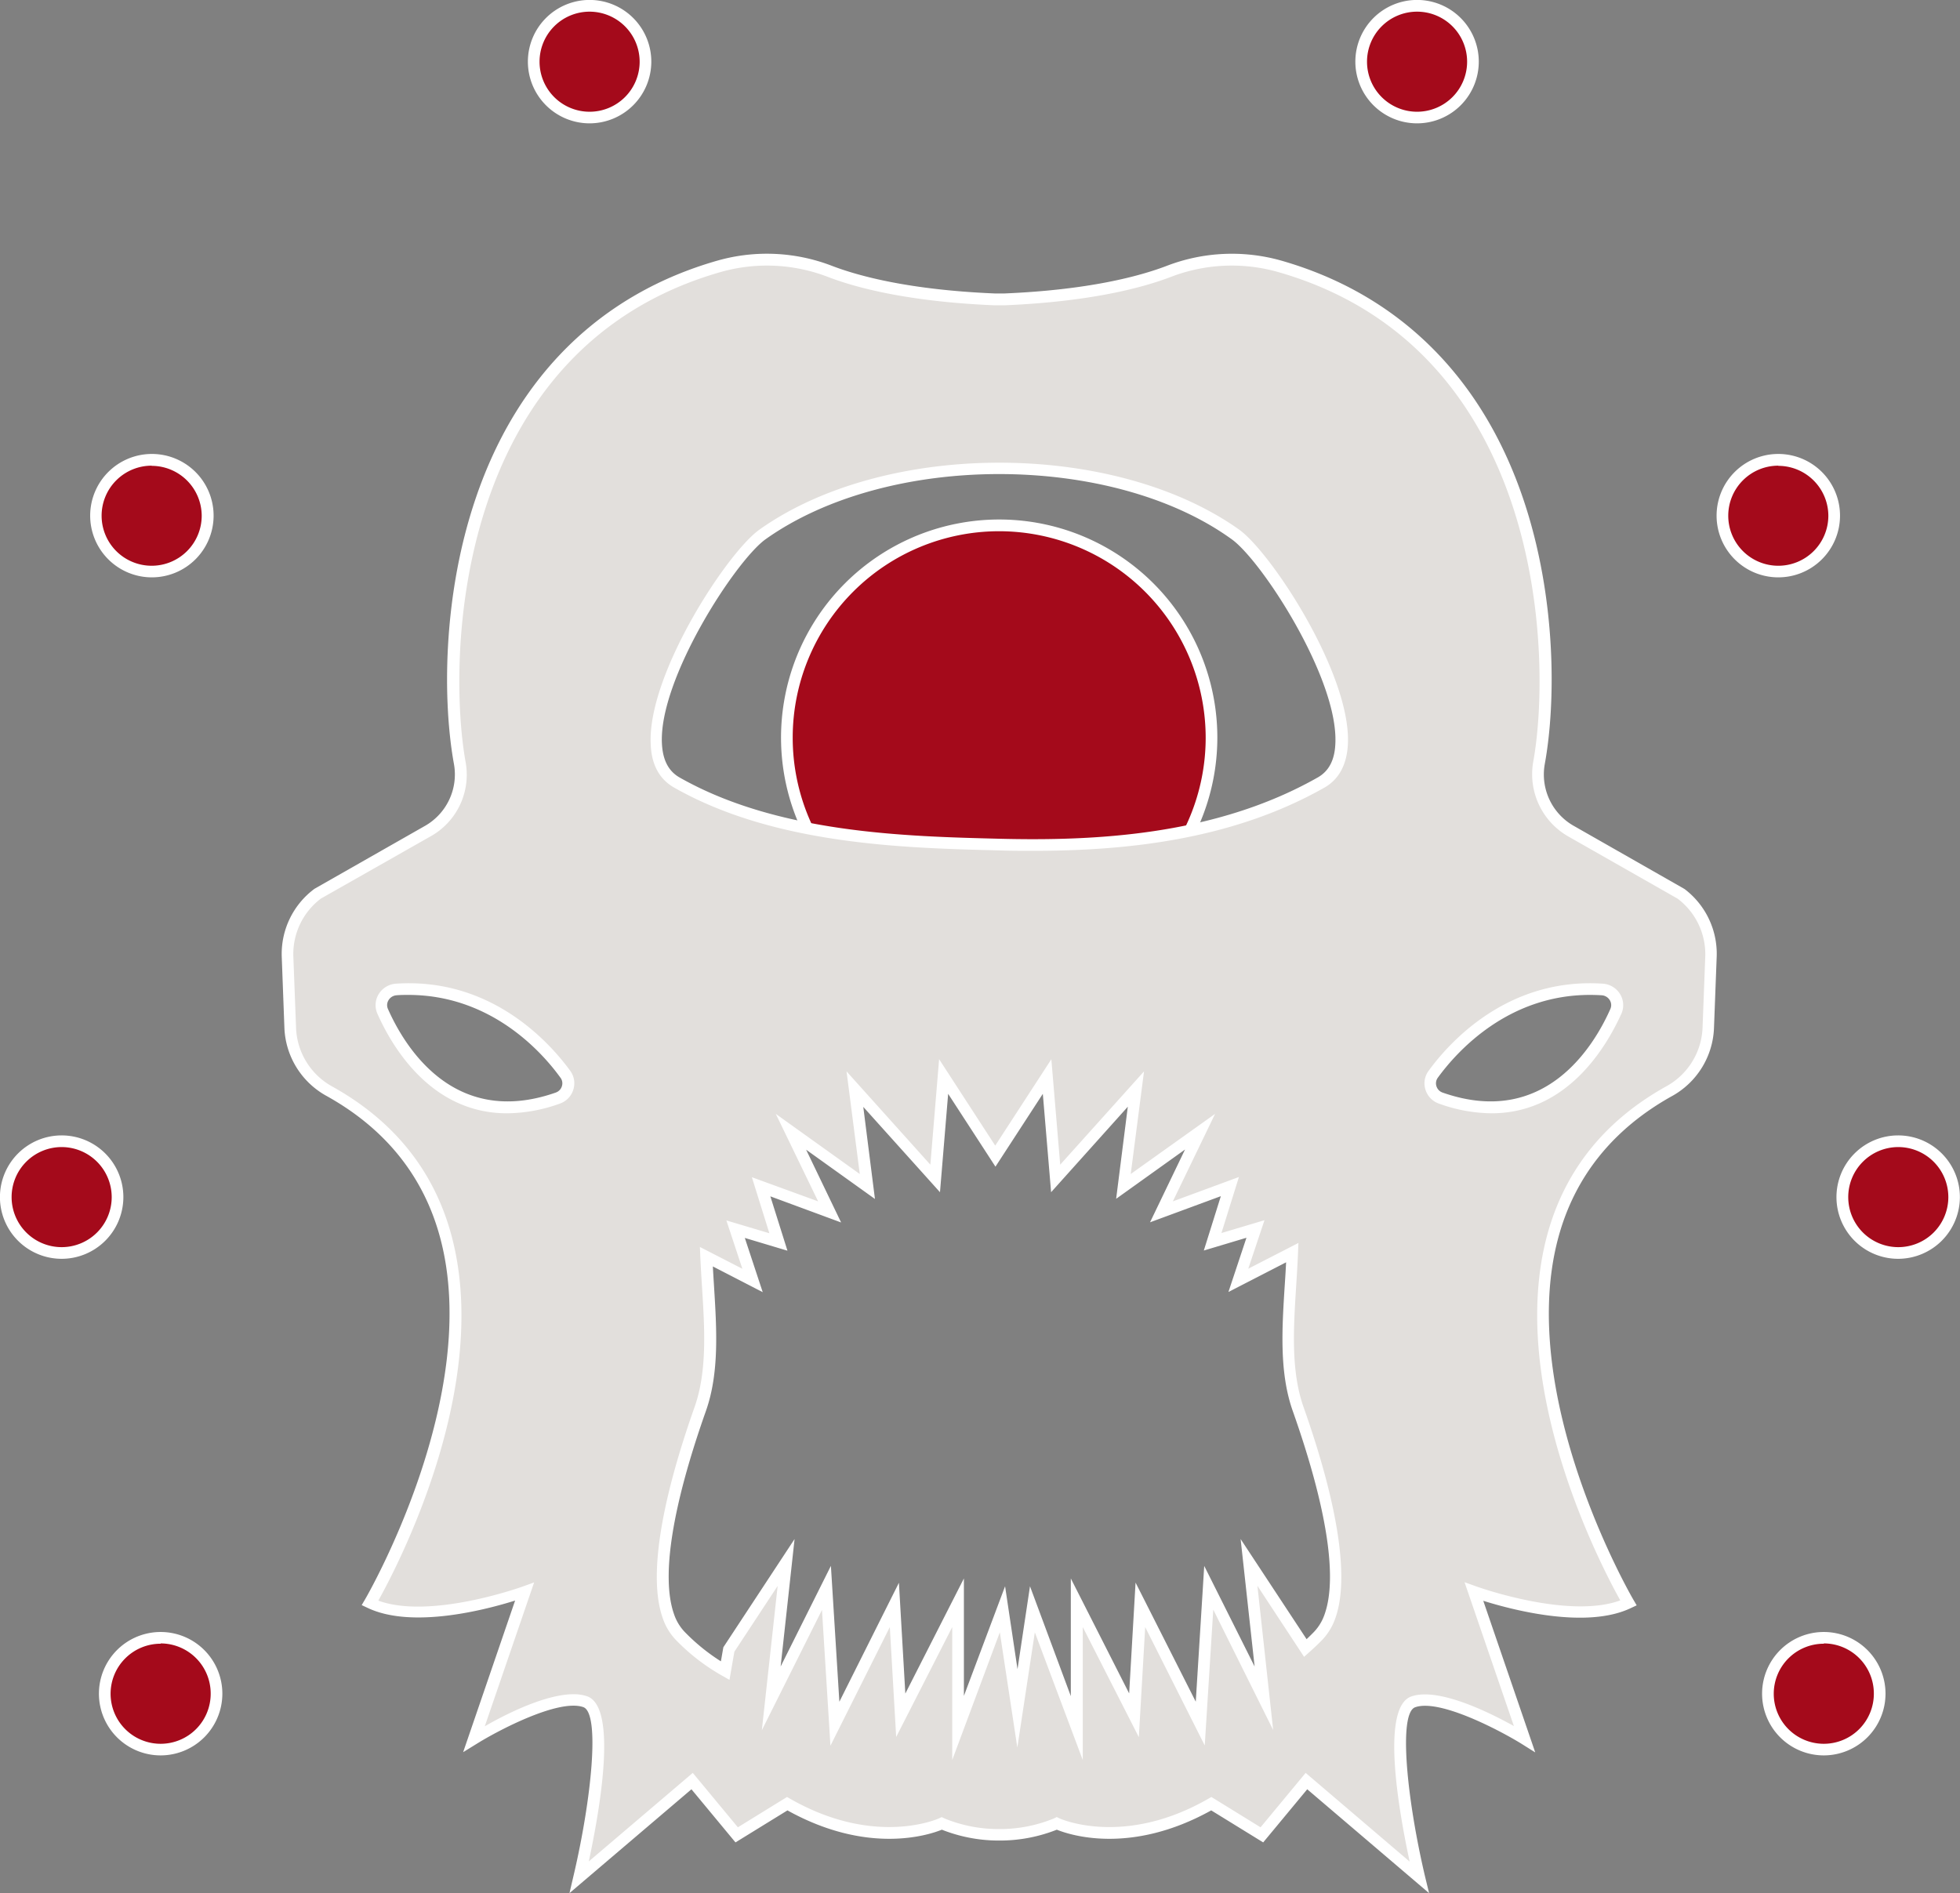 <svg xmlns="http://www.w3.org/2000/svg" viewBox="0 0 336.02 324.62"><rect x="0" y="0" width="336.02" height="324.62" fill="#808080" stroke="none"/><title>Death-Tyrant_1</title><g id="aad9dddf-dcab-4555-bc5c-d78327aca8af" data-name="Layer 2"><g id="a0dbfe1d-4c54-47f0-8327-c9358b76c6c3" data-name="Layer 1"><circle cx="171.31" cy="126.49" r="36.4" style="fill:#a40a1b"/><path d="M171.3,163.88a37.4,37.4,0,1,1,37.4-37.39A37.43,37.43,0,0,1,171.3,163.88Zm0-72.79a35.4,35.4,0,1,0,35.4,35.4A35.44,35.44,0,0,0,171.3,91.09Z" style="fill:#fff"/><circle cx="26.04" cy="88.45" r="9.58" style="fill:#a40a1b"/><path d="M26,99A10.58,10.58,0,1,1,36.62,88.45,10.59,10.59,0,0,1,26,99Zm0-19.15a8.58,8.58,0,1,0,8.58,8.57A8.59,8.59,0,0,0,26,79.88Z" style="fill:#fff"/><circle cx="101.09" cy="10.58" r="9.58" style="fill:#a40a1b"/><path d="M101.09,21.15a10.58,10.58,0,1,1,10.57-10.57A10.59,10.59,0,0,1,101.09,21.15Zm0-19.15a8.58,8.58,0,1,0,8.57,8.58A8.59,8.59,0,0,0,101.09,2Z" style="fill:#fff"/><circle cx="304.88" cy="88.45" r="9.58" style="fill:#a40a1b"/><path d="M304.88,99a10.58,10.58,0,1,1,10.57-10.58A10.58,10.58,0,0,1,304.88,99Zm0-19.15a8.58,8.58,0,1,0,8.57,8.57A8.59,8.59,0,0,0,304.88,79.88Z" style="fill:#fff"/><circle cx="27.54" cy="290.38" r="9.58" style="fill:#a40a1b"/><path d="M27.54,301a10.58,10.58,0,1,1,10.58-10.57A10.59,10.59,0,0,1,27.54,301Zm0-19.15a8.58,8.58,0,1,0,8.58,8.58A8.59,8.59,0,0,0,27.54,281.8Z" style="fill:#fff"/><circle cx="312.67" cy="290.38" r="9.58" style="fill:#a40a1b"/><path d="M312.67,301a10.58,10.58,0,1,1,10.58-10.57A10.59,10.59,0,0,1,312.67,301Zm0-19.15a8.58,8.58,0,1,0,8.58,8.58A8.59,8.59,0,0,0,312.67,281.8Z" style="fill:#fff"/><circle cx="10.58" cy="205.27" r="9.58" style="fill:#a40a1b"/><path d="M10.58,215.85a10.58,10.58,0,1,1,10.57-10.58A10.59,10.59,0,0,1,10.58,215.85Zm0-19.16a8.58,8.58,0,1,0,8.57,8.58A8.59,8.59,0,0,0,10.58,196.69Z" style="fill:#fff"/><circle cx="325.44" cy="205.27" r="9.58" style="fill:#a40a1b"/><path d="M325.44,215.85A10.58,10.58,0,1,1,336,205.27,10.6,10.6,0,0,1,325.44,215.85Zm0-19.16a8.58,8.58,0,1,0,8.58,8.58A8.59,8.59,0,0,0,325.44,196.69Z" style="fill:#fff"/><circle cx="242.94" cy="10.58" r="9.58" style="fill:#a40a1b"/><path d="M242.94,21.15a10.58,10.58,0,1,1,10.58-10.57A10.58,10.58,0,0,1,242.94,21.15Zm0-19.15a8.58,8.58,0,1,0,8.58,8.58A8.58,8.58,0,0,0,242.94,2Z" style="fill:#fff"/><path d="M288.13,153.26,269.41,142.6a11.21,11.21,0,0,1-5.62-11.71c3.62-19.73,1.39-72.16-44.52-85.23a29.87,29.87,0,0,0-18.84.86c-5.19,2-14.06,4.23-28.27,4.83h-1.71c-14.21-.6-23.08-2.84-28.27-4.83a29.87,29.87,0,0,0-18.84-.86c-45.91,13.07-48.14,65.5-44.52,85.23A11.21,11.21,0,0,1,73.2,142.6L54.48,153.26A12.85,12.85,0,0,0,49.3,164l.47,12.36a13,13,0,0,0,6.78,10.81c44.05,24.59,6.89,87.71,6.89,87.71,9.16,4.38,26.47-1.94,26.47-1.94l-8.65,25.23s13.45-8.31,19-6.36-1,30.08-1,30.08l19.35-16.49,7.64,9.22,8.66-5.34c15.27,8.74,26.48,3.39,26.48,3.39l.1,0,.12.06a25.59,25.59,0,0,0,9.21,1.85,3.46,3.46,0,0,0,.45,0,3.24,3.24,0,0,0,.44,0,25.59,25.59,0,0,0,9.21-1.85l.12-.06.1,0s11.21,5.35,26.48-3.39l8.66,5.34,7.64-9.22,19.35,16.49s-6.62-28.14-1-30.08,19.06,6.36,19.06,6.36l-8.66-25.23s17.31,6.32,26.47,1.94c0,0-37.16-63.12,6.89-87.71a13,13,0,0,0,6.78-10.81l.48-12.36A12.88,12.88,0,0,0,288.13,153.26Zm-192.52,35c-18.2,6.37-27-8.06-30-14.88A2.68,2.68,0,0,1,68,169.67c15.58-1,25.17,9.33,29,14.52A2.67,2.67,0,0,1,95.61,188.3ZM228,277a9.37,9.37,0,0,1-2,3.45c-.72.74-1.47,1.45-2.24,2.14l-9.67-14.69,2.16,19.62.4,3.68-1.57-3.15-7.9-15.79-1.1,17.54-.35,5.76-3-5.9-7.24-14.47-.81,14-.28,4.9-2.54-5-7.29-14.29v21.46l-1.52-4L177,275.92l-2.55,17-2.55-17L165.12,294l-.87,2.3V274.83l-8,15.78-1.79,3.5-.29-4.86-.81-14.05-7.06,14.1-3.13,6.27-.39-6.07-1.07-17.23-9.46,18.94.17-1.54,2.38-21.76L125,282.84l-.63,3.63a33.85,33.85,0,0,1-7.73-6,9.37,9.37,0,0,1-2-3.45c-3.26-9.47,2.89-28,5.52-35.45,2.75-7.85,1.41-17.14,1-26.08l7.93,4.08-2.91-8.8,7.34,2.2-3-9.47,11.73,4.34-6.6-13.77,13.1,9.38-2.15-16.7L160.34,202l1.46-17.48,8.86,13.66,8.87-13.66L181,202l13.77-15.3-2.17,16.7,13.12-9.38-6.62,13.77,11.73-4.34-3,9.47,7.34-2.2-2.92,8.8,9.25-4.76c-.36,9.14-1.84,18.72,1,26.76C225.15,249,231.31,267.54,228,277Zm-1.51-142.84c-16.66,9.47-36.35,11.11-55.14,10.65-18.45-.46-38.89-1.31-55.3-10.65-11.56-6.57,8.12-37.88,14.67-42.54,21.22-15.08,59.85-15.11,81.1,0C218.4,96.29,238.08,127.6,226.53,134.17ZM277,173.42c-3,6.82-11.79,21.25-30,14.88a2.67,2.67,0,0,1-1.3-4.11c3.78-5.19,13.37-15.54,29-14.52A2.68,2.68,0,0,1,277,173.42Z" style="fill:#e2dfdc"/><path d="M245,324.62l-20.89-17.81-7.55,9.11-8.91-5.49c-13.84,7.69-24.28,4.2-26.47,3.31a26.57,26.57,0,0,1-9.4,1.86h-.9a26.58,26.58,0,0,1-9.41-1.86c-2.19.89-12.63,4.38-26.47-3.31l-8.91,5.49-7.55-9.11L97.63,324.62l.7-3c3.08-13.11,4.59-27.89,1.66-28.9-4.22-1.46-14.58,4-18.21,6.26l-2.38,1.47,8.91-26c-4.87,1.53-17.62,4.92-25.3,1.25l-1-.47.55-.94c.21-.34,20.27-34.9,12.87-62.17-2.83-10.44-9.35-18.56-19.38-24.16a13.94,13.94,0,0,1-7.29-11.64L48.3,164a13.9,13.9,0,0,1,5.58-11.57l.11-.07,18.72-10.66a10.15,10.15,0,0,0,5.12-10.66c-1.9-10.37-2.07-28.55,3.73-45.61,7.12-21,21.47-35.06,41.5-40.76a31,31,0,0,1,19.48.88c4.78,1.84,13.51,4.16,28,4.77h1.67c14.4-.61,23.13-2.93,27.91-4.77a31.1,31.1,0,0,1,19.48-.88c20,5.7,34.38,19.8,41.5,40.76,5.8,17.06,5.63,35.24,3.73,45.61a10.13,10.13,0,0,0,5.13,10.66l18.82,10.73A13.93,13.93,0,0,1,294.31,164l-.47,12.36A13.94,13.94,0,0,1,286.55,188c-10,5.6-16.55,13.72-19.38,24.16-7.4,27.27,12.66,61.83,12.87,62.17l.55.94-1,.47c-7.68,3.67-20.43.28-25.3-1.25l8.91,26L260.83,299c-3.63-2.24-14-7.73-18.2-6.26-2.94,1-1.43,15.79,1.65,28.9ZM98.32,290.51a7.06,7.06,0,0,1,2.32.35c5.3,1.83,2.19,19.53.3,28.32L118.77,304l7.73,9.33,8.43-5.2.52.3c14.59,8.35,25.44,3.41,25.55,3.36l.44-.21.52.24.14.06a24.35,24.35,0,0,0,8.77,1.75h.88a24.46,24.46,0,0,0,8.84-1.78l.58-.28.44.22c.11.05,11,5,25.55-3.36l.52-.3,8.43,5.2,7.73-9.33,17.83,15.21c-1.89-8.79-5-26.49.3-28.32,4.6-1.6,13.31,2.71,17.57,5.08l-8.46-24.67,2,.72c.16.06,15.79,5.68,24.7,2.4-3.35-6-19.5-36.92-12.51-62.72,3-11,9.82-19.52,20.33-25.39a12,12,0,0,0,6.28-10l.47-12.36a11.93,11.93,0,0,0-4.75-9.86l-18.66-10.62a12.29,12.29,0,0,1-6.1-12.76c3.24-17.65,2.15-71-43.81-84.09a29.06,29.06,0,0,0-18.21.83c-4.92,1.89-13.88,4.28-28.59,4.9h-1.75c-14.75-.62-23.71-3-28.63-4.9a29.06,29.06,0,0,0-18.21-.83c-46,13.09-47,66.44-43.81,84.09a12.1,12.1,0,0,1-6.1,12.75L55,154.09A11.93,11.93,0,0,0,50.29,164l.47,12.35a12,12,0,0,0,6.28,10c10.51,5.87,17.35,14.41,20.33,25.39,7,25.8-9.16,56.71-12.51,62.72,8.9,3.28,24.54-2.34,24.71-2.4l2-.72-8.46,24.67C86.69,293.93,93.52,290.51,98.32,290.51Zm63.55,21.25Zm19.21-.07a.93.93,0,0,0-.29.05Zm-17.83-9.9V279l-9.61,18.84L152.55,279l-10.18,20.34-1.45-23.28-10.31,20.62,2.71-24.74-7.42,11.28-.84,4.83-1.23-.7a34.84,34.84,0,0,1-8-6.19,10.07,10.07,0,0,1-2.25-3.81c-2.35-6.8-.44-19.29,5.51-36.12,2.17-6.16,1.71-13.49,1.26-20.58-.11-1.71-.21-3.42-.29-5.11l-.07-1.72,7.28,3.74-2.74-8.29,7.37,2.2-3-9.61L140.26,206,133,191l14.4,10.31-2.27-17.6,14.37,16,1.5-18.09,9.62,14.82,9.62-14.81,1.52,18.08,14.37-16-2.28,17.6L208.31,191,201.07,206l11.33-4.18-3,9.61,7.38-2.2L214,217.55l8.6-4.42-.07,1.71c-.08,1.9-.2,3.85-.32,5.73-.45,7.12-.92,14.47,1.25,20.65,5.95,16.83,7.86,29.32,5.52,36.11h0a10.33,10.33,0,0,1-2.25,3.81c-.68.71-1.43,1.42-2.3,2.19l-.86.77-8-12.18,2.7,24.73L208,276l-1.46,23.3L196.33,279l-1.09,18.87L185.63,279v22.8l-8.22-21.9-3,19.76-3-19.77Zm-20.8-33.29,1.45,23.3,10.21-20.4,1.1,19,.12-.24,9.92-19.5v20.14L172.31,272l2.13,14.22L176.58,272l7,18.84V270.66l10,19.71,1.1-19L205,291.79l1.45-23.28,8.64,17.25-2.4-21.86L224,281.07c.48-.45.92-.88,1.33-1.31a8.23,8.23,0,0,0,1.8-3.08h0c2.19-6.36.28-18.39-5.52-34.79-2.31-6.57-1.82-14.13-1.36-21.44.09-1.31.17-2.65.24-4l-9.89,5.09,3.09-9.3-7.31,2.19,2.92-9.32-12.14,4.48,6-12.48-11.81,8.45,2-15.79L180.2,204.43l-1.42-16.87-8.12,12.49-8.11-12.49-1.4,16.87L148,189.8l2,15.79-11.8-8.45,6,12.48-12.13-4.48,2.93,9.32-7.31-2.19,3.07,9.3-8.55-4.41c.06,1.12.13,2.24.2,3.36.45,7.28.93,14.82-1.37,21.37-5.8,16.4-7.71,28.43-5.52,34.79a8.23,8.23,0,0,0,1.8,3.08,33.68,33.68,0,0,0,6.27,5.11l.42-2.41,12.21-18.56-2.39,21.86ZM255.7,190.9a27.16,27.16,0,0,1-9-1.66,3.66,3.66,0,0,1-2.32-2.4,3.58,3.58,0,0,1,.55-3.24c3.52-4.84,13.5-16,29.82-14.93a3.76,3.76,0,0,1,3,1.8,3.62,3.62,0,0,1,.22,3.35h0C275.4,179.49,268.72,190.9,255.7,190.9Zm16.86-20.3c-14.14,0-22.87,9.81-26.05,14.18a1.62,1.62,0,0,0-.25,1.47,1.68,1.68,0,0,0,1.07,1.1c17.5,6.13,25.94-8,28.75-14.34h0a1.62,1.62,0,0,0-.1-1.51,1.76,1.76,0,0,0-1.39-.84C273.9,170.62,273.23,170.6,272.56,170.6ZM86.91,190.9c-13,0-19.7-11.41-22.21-17.08a3.62,3.62,0,0,1,.22-3.35,3.76,3.76,0,0,1,3-1.8c16.32-1.07,26.3,10.09,29.83,14.93a3.61,3.61,0,0,1,.54,3.24,3.66,3.66,0,0,1-2.32,2.4h0A27.16,27.16,0,0,1,86.91,190.9ZM70,170.6c-.66,0-1.33,0-2,.06a1.76,1.76,0,0,0-1.39.84,1.62,1.62,0,0,0-.1,1.51c2.81,6.35,11.24,20.47,28.75,14.34a1.68,1.68,0,0,0,1.07-1.1,1.59,1.59,0,0,0-.25-1.46C92.92,180.41,84.19,170.6,70,170.6Zm107.14-24.71c-2,0-3.93,0-5.81-.07-16.25-.4-38.5-.95-55.77-10.78-2.51-1.43-3.88-3.93-4-7.42-.61-11.93,13.09-32.86,18.63-36.8,21.53-15.31,60.73-15.31,82.26,0,5.54,4,19.24,24.89,18.63,36.81-.18,3.49-1.54,6-4,7.41h0C211,144.17,192.55,145.89,177.18,145.89Zm-5.87-64.6c-14.76,0-29.51,3.72-40,11.16-5.14,3.66-18.36,24-17.79,35.06.14,2.82,1.13,4.71,3,5.79,16.83,9.58,38.79,10.12,54.83,10.52s36.89-.45,54.62-10.52c1.9-1.08,2.89-3,3-5.77.57-11.11-12.64-31.42-17.79-35.08C200.82,85,186.06,81.29,171.31,81.29Z" style="fill:#fff"/></g></g></svg>